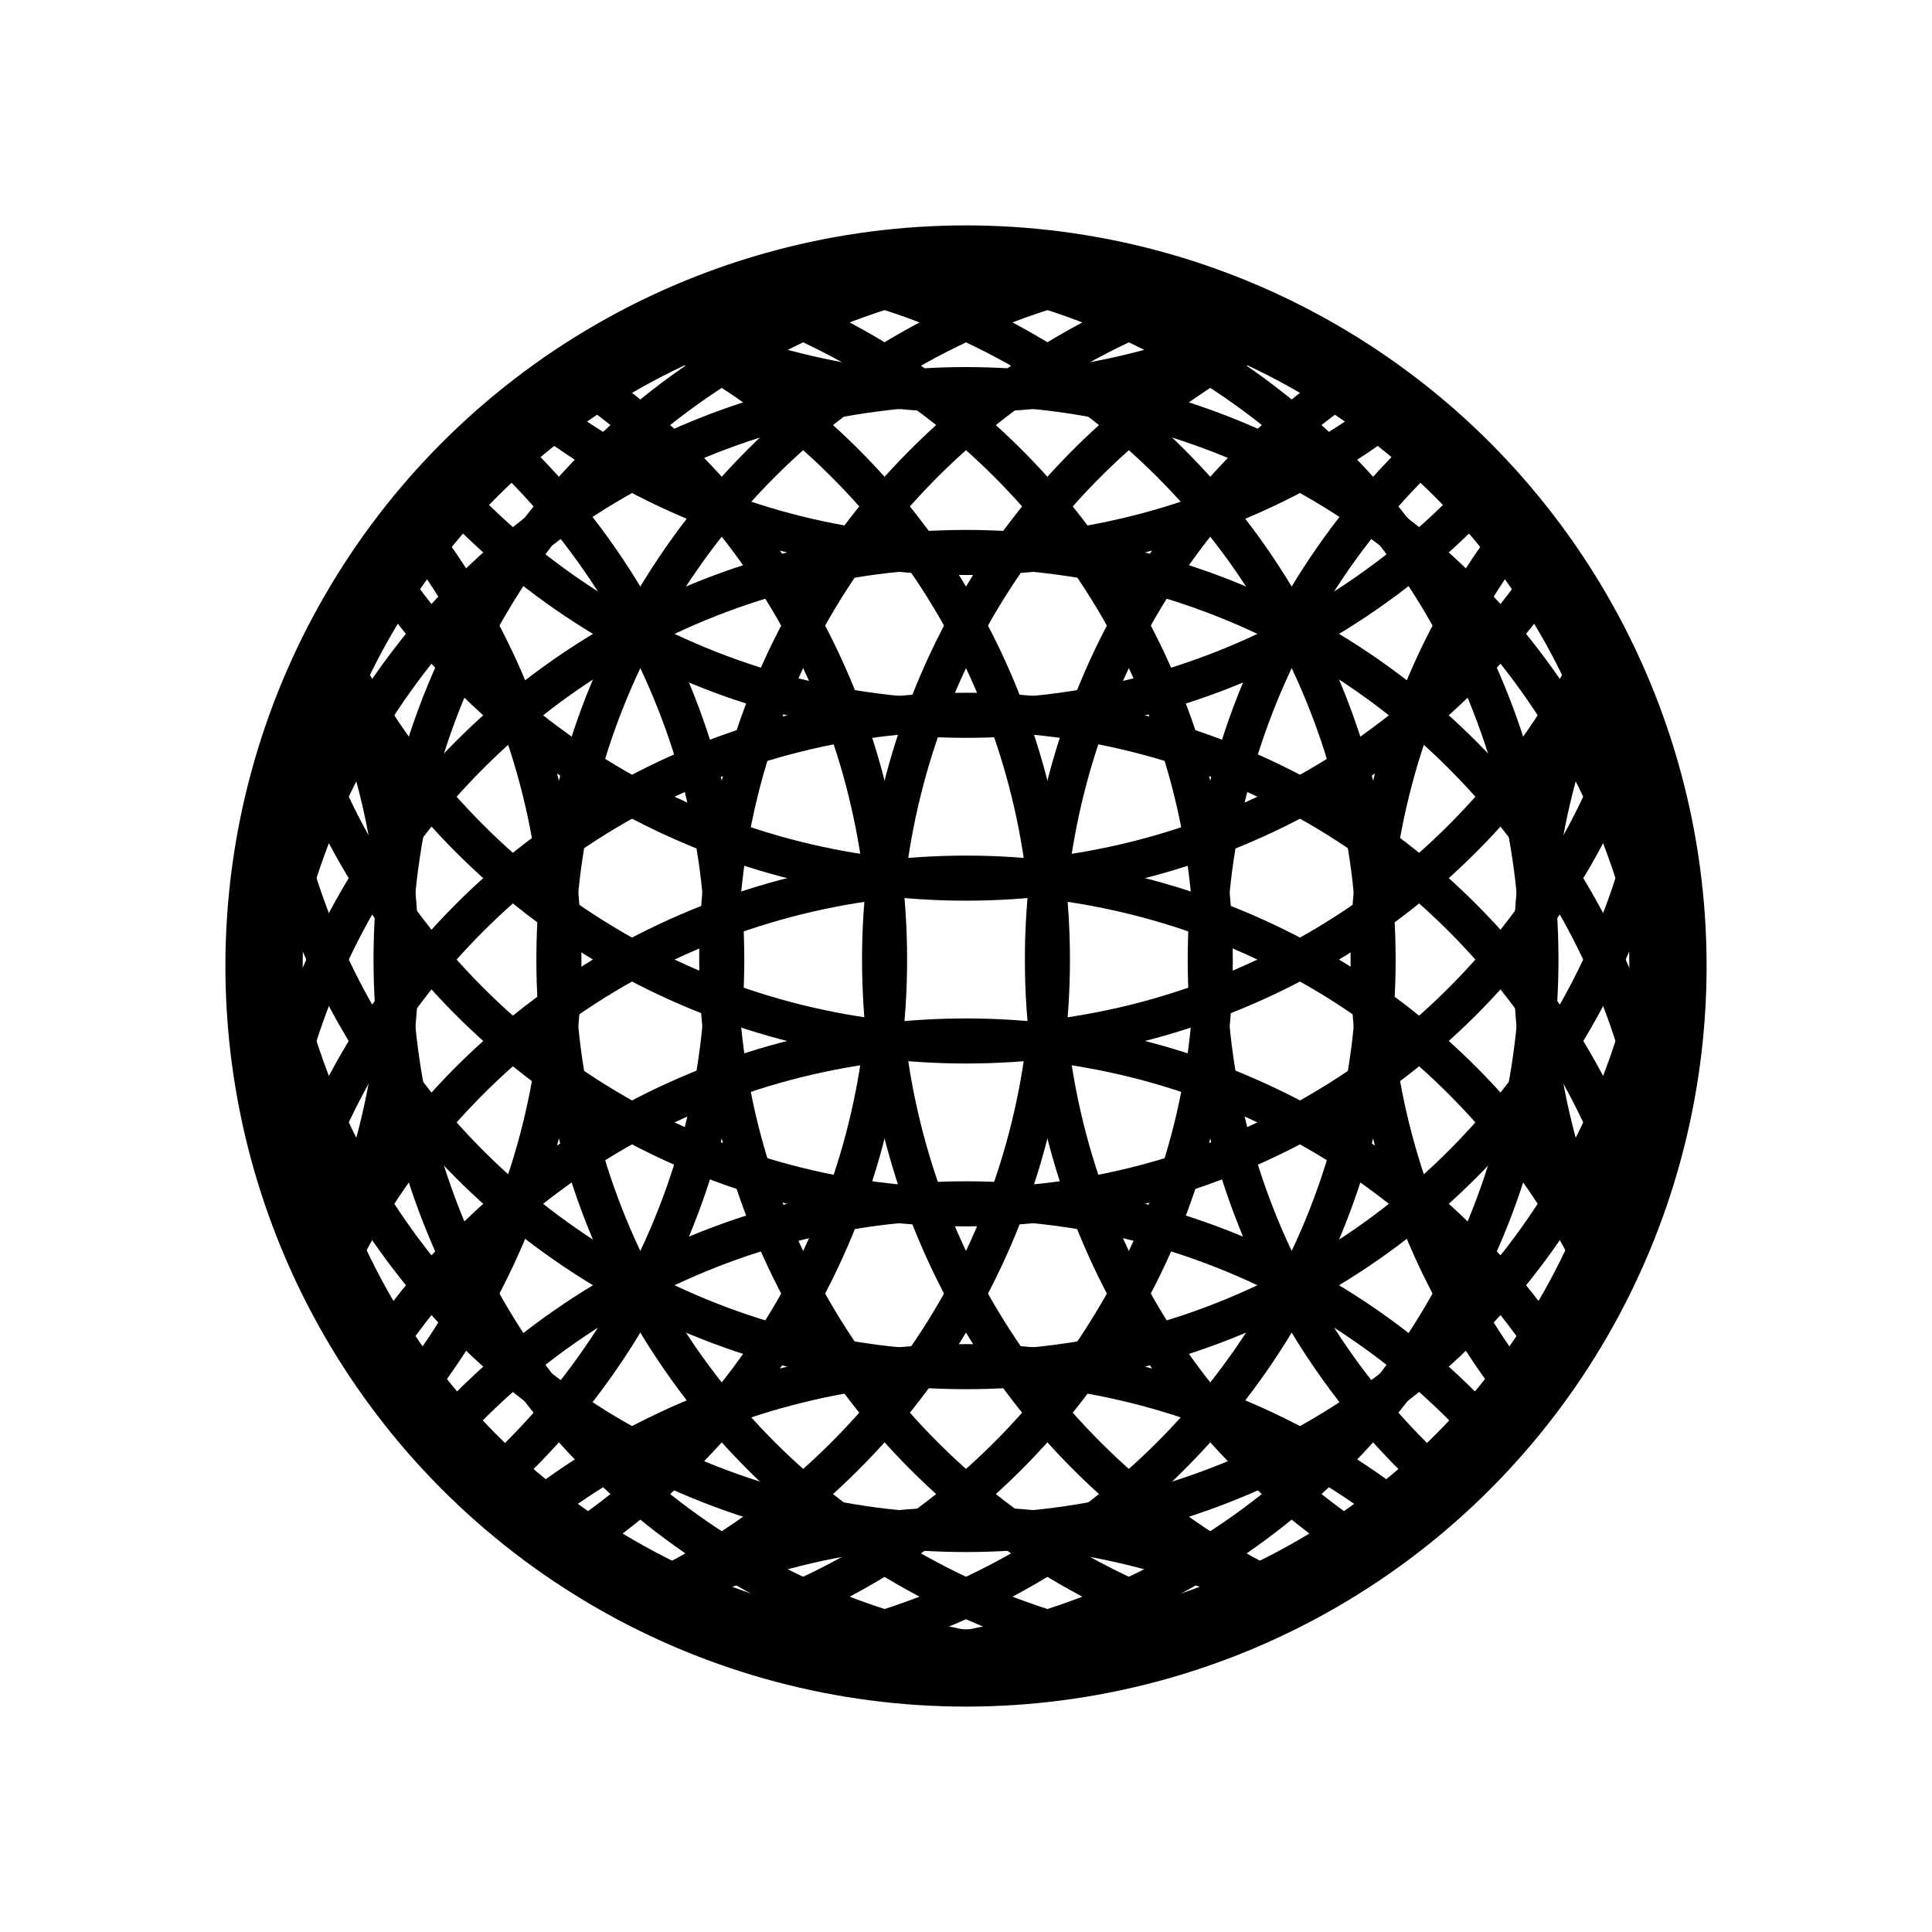 <svg xmlns="http://www.w3.org/2000/svg" xmlns:xlink="http://www.w3.org/1999/xlink" viewBox="0 0 300 300">
  <defs>
    <circle id="icon-outer-circle" cx="150" cy="150" r="109"/>
    <circle id="icon-circle" cx="109" cy="0" r="109"/>
    <g id="icon-circle-band">
      <use href="#icon-circle" y="286"/>
      <use href="#icon-circle" y="260.714"/>
      <use href="#icon-circle" y="235.429"/>
      <use href="#icon-circle" y="210.143"/>
      <use href="#icon-circle" y="184.857"/>
      <use href="#icon-circle" y="159.571"/>
      <use href="#icon-circle" y="134.286"/>
      <use href="#icon-circle" y="109"/>
    </g>
  </defs>
  <mask id="icon-outer-mask" fill="#fff">
    <use href="#icon-outer-circle"/>
    <circle cx="150" cy="150" r="20" fill="#000"/>
  </mask>
  <g fill="none" fill-rule="evenodd">
    <use stroke="#000" stroke-width="12" href="#icon-outer-circle"/>
    <g stroke="#000" stroke-width="6" mask="url(#icon-outer-mask)">
      <use href="#icon-circle-band" transform="translate(41 60)" />
      <use href="#icon-circle-band" transform="rotate(180 129.5 119)" />
      <use href="#icon-circle-band" transform="rotate(90 99.5 139.5)" />
      <use href="#icon-circle-band" transform="rotate(90 208 248)" />
    </g>
  </g>
</svg>
